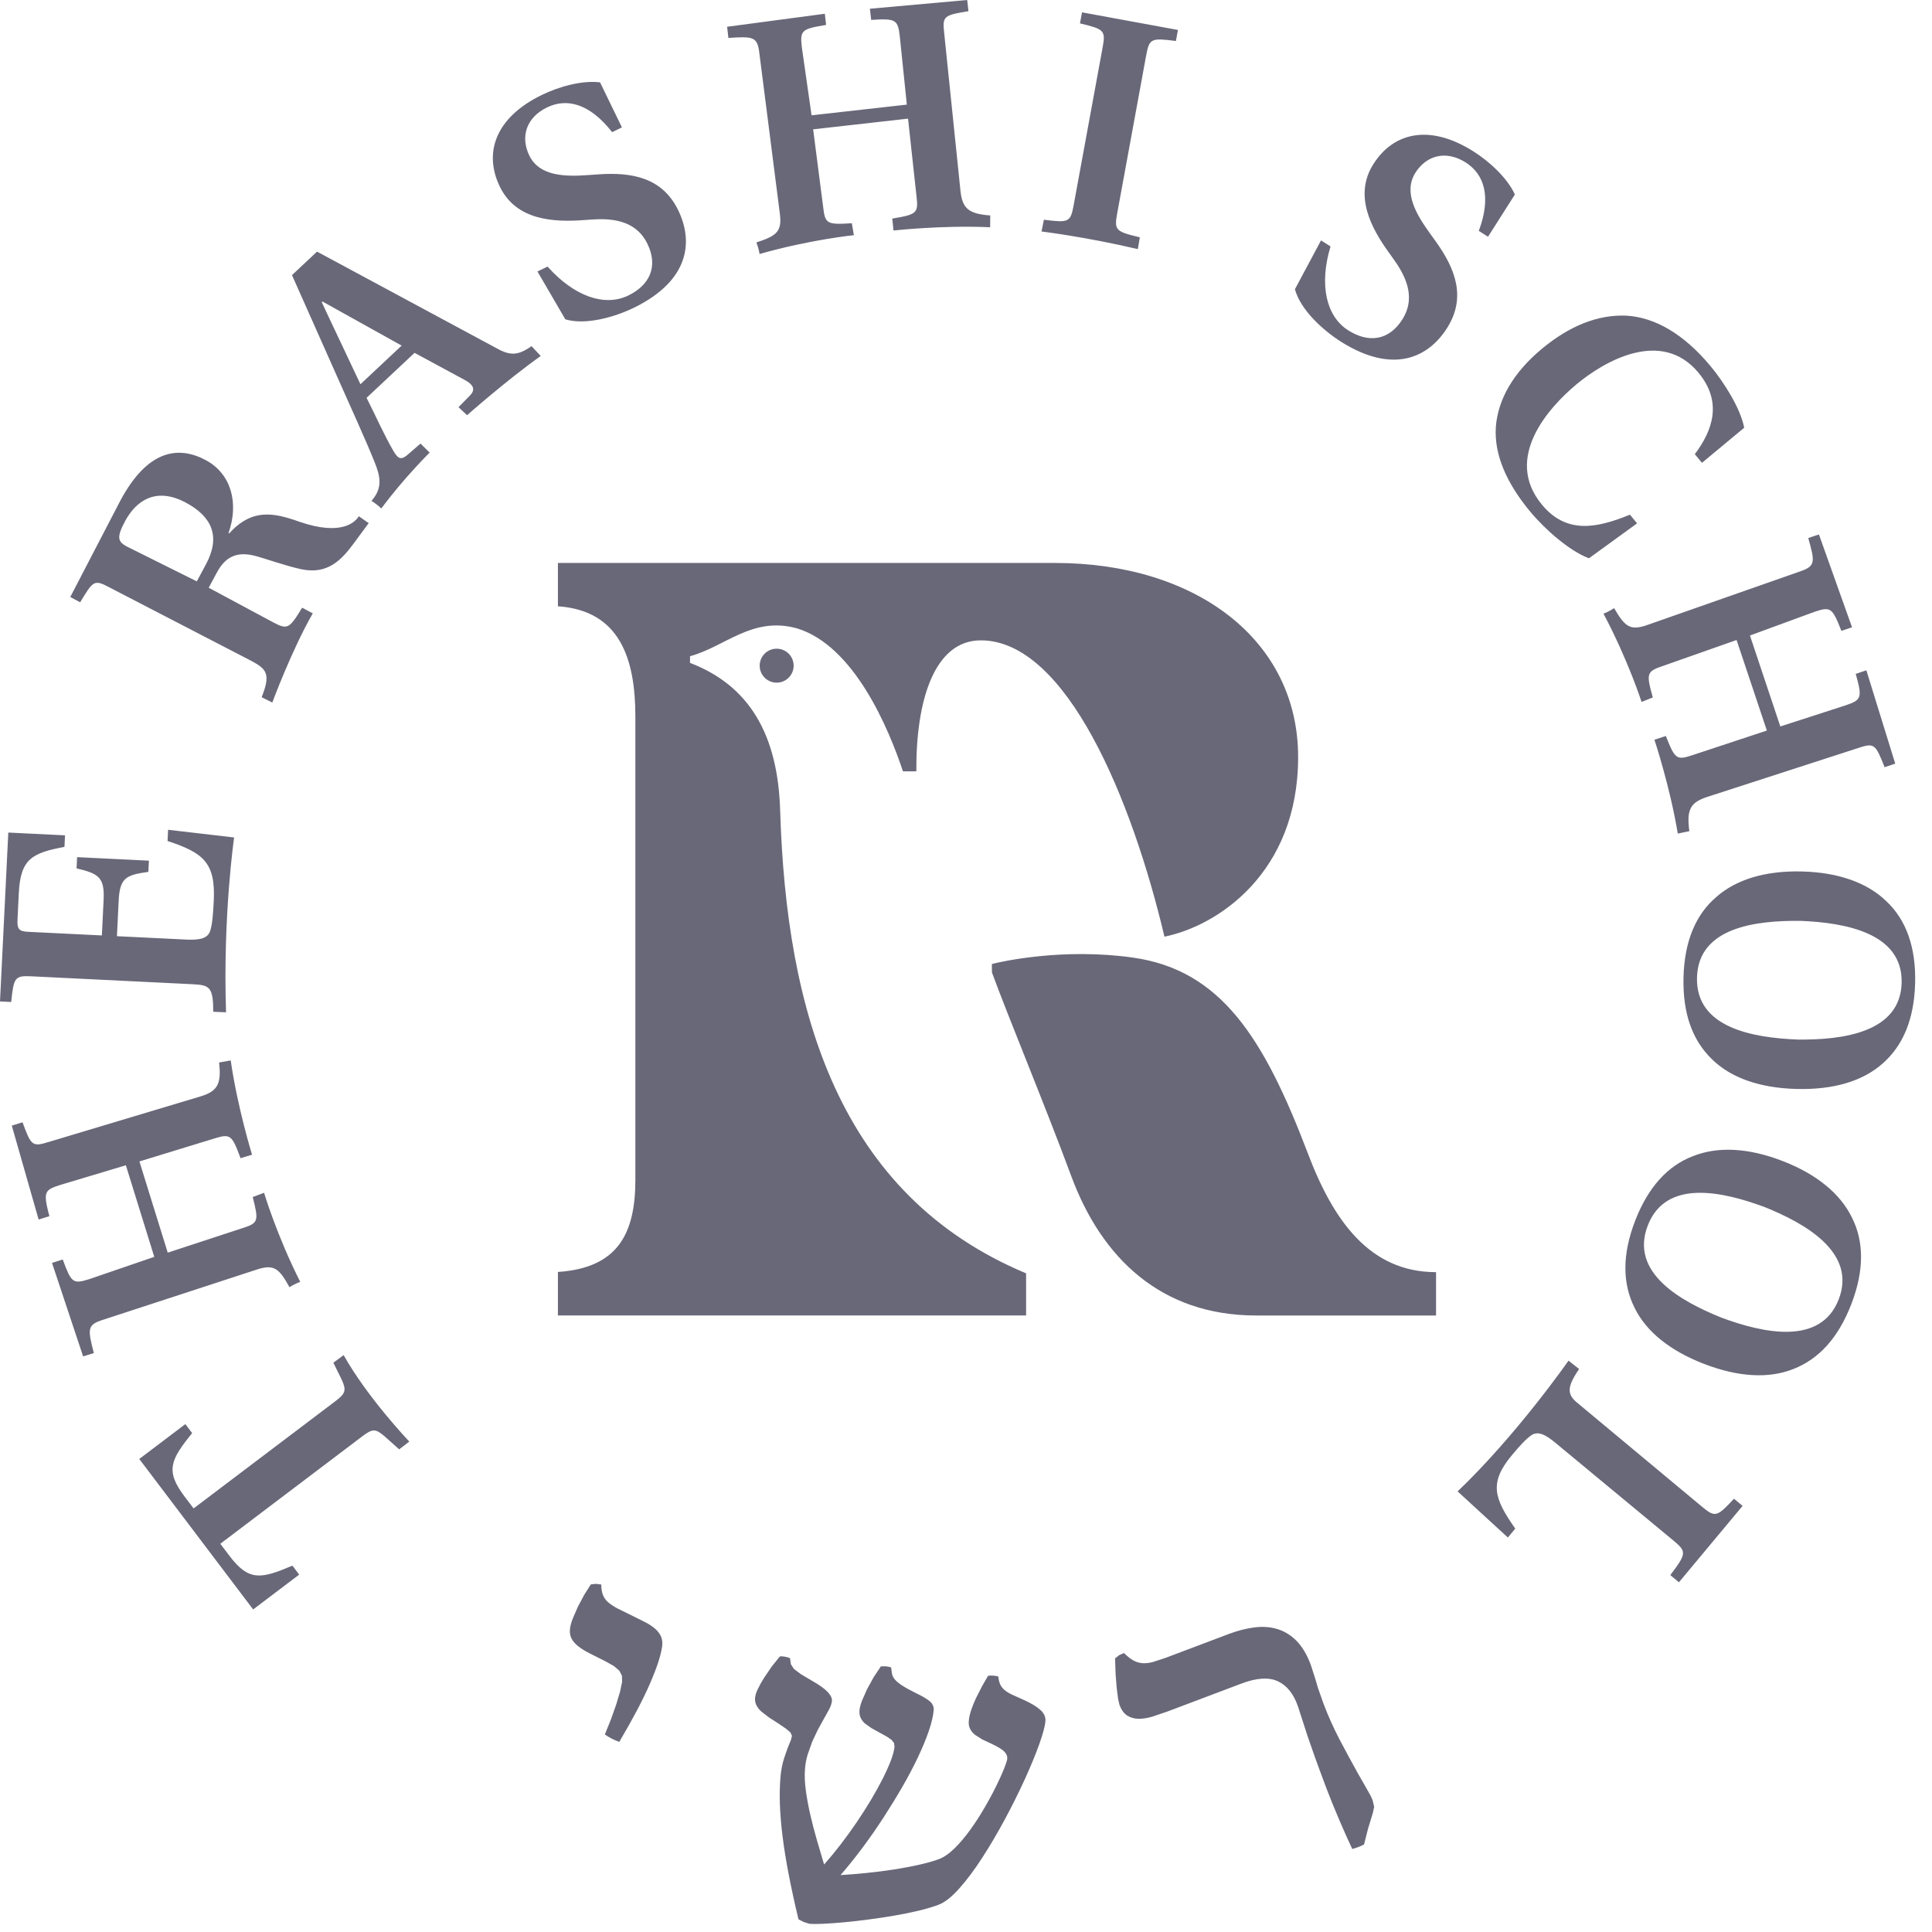 <svg width="67" height="67" viewBox="0 0 67 67" xmlns="http://www.w3.org/2000/svg"><path d="M31.021 60.571l-.017-.126-.085-.108-.162-.111-.258-.142-.28-.156-.228-.162c-.065-.06-.114-.127-.147-.2-.034-.072-.046-.158-.038-.256.007-.082.034-.188.081-.317l.178-.406.234-.426.249-.373.171-.002.112.017.072.022.032.228c.013.064.047.128.101.192.055.065.136.132.245.204.108.071.262.156.462.256.225.107.389.202.492.286.102.084.15.185.146.305-.018.206-.074.45-.17.73-.096.281-.221.583-.375.908-.154.326-.333.667-.54 1.025-.206.357-.425.714-.657 1.072-.232.358-.475.707-.73 1.048-.254.341-.507.656-.76.947.266-.015.562-.039.887-.072.325-.032.646-.073.965-.122.319-.05.616-.106.891-.169.275-.063.499-.127.671-.191.177-.068.359-.195.546-.38.186-.184.366-.397.539-.638.174-.24.337-.493.491-.759.155-.264.29-.515.405-.75.116-.234.208-.439.277-.612.069-.174.105-.287.11-.339.007-.088-.025-.17-.097-.245-.072-.076-.22-.168-.445-.275l-.323-.151-.259-.165c-.073-.061-.129-.129-.167-.205-.038-.076-.053-.165-.044-.269.009-.114.036-.239.081-.375.045-.137.101-.275.167-.415l.209-.412.21-.365.071-.01.101.001.108.013.077.018c.011.114.033.207.067.277.033.071.083.135.151.193.068.058.156.112.264.162l.402.181c.255.114.447.231.576.347.128.118.186.246.174.385-.014.175-.085.443-.213.802-.129.358-.294.76-.497 1.206-.204.446-.433.91-.691 1.39-.259.48-.521.928-.79 1.342-.268.415-.533.77-.796 1.065-.264.296-.503.484-.717.565-.193.073-.423.142-.688.205-.265.063-.547.121-.844.172-.298.051-.599.097-.904.136-.305.04-.591.072-.858.097-.268.025-.505.042-.713.051-.209.009-.365.009-.469.001l-.205-.064-.179-.093c-.136-.567-.249-1.088-.34-1.561-.091-.472-.162-.909-.211-1.312-.051-.401-.081-.77-.093-1.106-.011-.336-.005-.651.019-.946.02-.238.063-.46.129-.668.067-.207.145-.417.236-.628l.034-.141-.052-.117-.153-.13-.259-.177-.34-.219-.264-.205c-.072-.068-.128-.14-.166-.216-.037-.076-.053-.161-.045-.253.007-.083.038-.185.095-.304.057-.121.127-.247.211-.381l.27-.399.282-.351.067-.006.109.013.106.024.072.029.03.21.107.164.247.184.453.268c.427.248.632.467.616.659-.007.082-.039.179-.098.292l-.214.384-.184.335-.189.402-.158.447c-.046.155-.076.315-.09.48-.019.232-.01.485.028.759.037.273.089.556.156.847.067.29.143.583.228.876l.25.847c.189-.213.38-.444.572-.693.192-.25.376-.505.554-.766.177-.261.343-.52.497-.777.153-.258.289-.504.407-.735.117-.232.213-.446.287-.639.073-.195.114-.354.125-.478zm7.959-3.245c.119.119.228.206.331.26.102.055.208.085.318.092.11.006.228-.008.356-.042l.444-.146 2.189-.827c.311-.117.61-.192.895-.227.286-.035.552-.015.797.062.246.076.465.214.658.411.193.198.354.469.485.815l.144.445.114.383.183.518c.164.435.351.853.562 1.256.211.401.422.791.632 1.168l.31.542c.099.166.167.298.204.397l.052.226-.042.202-.17.558-.139.547c-.134.068-.269.118-.408.155l-.183-.397-.247-.562-.252-.602-.206-.523c-.175-.463-.314-.84-.418-1.131l-.255-.732-.166-.517-.159-.49c-.152-.432-.384-.72-.698-.864-.313-.144-.733-.117-1.255.08l-2.582.975-.521.176c-.17.05-.328.074-.472.072-.144-.002-.274-.04-.389-.111-.114-.073-.204-.196-.269-.368l-.05-.221-.047-.372-.038-.481-.018-.542.143-.113.167-.072zm-18.129-2.377c.002.142.02.259.054.353.035.094.092.178.173.252.082.074.189.147.321.218l.486.24.493.245c.142.074.259.153.353.237.093.084.159.174.198.271.039.097.05.21.032.339-.043.308-.184.741-.426 1.294-.241.554-.595 1.224-1.059 2.009-.19-.068-.357-.154-.5-.258l.216-.536.18-.51.132-.442.07-.333-.006-.217-.09-.173-.187-.16-.295-.166-.552-.277c-.162-.082-.296-.167-.402-.252-.106-.085-.183-.177-.23-.276-.046-.098-.061-.214-.042-.347.012-.088.043-.198.093-.33l.178-.411.223-.418.226-.355.172-.02.189.023zm-7.007-4.687l-.514-.458c-.308-.265-.417-.257-.755-.002l-4.934 3.734.315.417c.678.896 1.096.803 2.185.342l.235.311-1.597 1.208-3.949-5.218 1.598-1.209.235.311c-.74.922-.943 1.3-.265 2.196l.316.417 4.935-3.733c.337-.256.364-.369.204-.727l-.292-.593.356-.264c.834 1.487 2.277 2.998 2.277 2.998l-.35.27zm40.918-2.786c-.432.637-.432.886-.025 1.204l4.292 3.575c.453.378.52.348 1.104-.281l.298.249-2.207 2.649-.299-.249c.556-.737.573-.811.12-1.188l-4.109-3.403c-.376-.314-.612-.395-.822-.266-.207.146-.423.386-.686.703-.798.957-.615 1.495.12 2.542l-.256.308s-1.103-1.007-1.743-1.599c2.059-1.966 3.846-4.534 3.846-4.534l.367.29zm3.939-7.378c.861-.348 1.927-.295 3.11.162 1.184.456 2.009 1.131 2.414 1.967.419.83.426 1.835-.022 2.997-.452 1.174-1.127 1.904-1.999 2.248-.862.347-1.923.284-3.106-.172-1.184-.456-2.013-1.122-2.418-1.958-.416-.84-.427-1.834.025-3.007.449-1.163 1.128-1.904 1.996-2.237zm-52.884 3.343l2.585-.848c.563-.176.575-.25.362-1.081l.394-.147s.432 1.456 1.253 3.088c-.17.06-.373.185-.373.185-.357-.654-.541-.796-1.104-.62l-5.358 1.75c-.563.176-.534.324-.322 1.155l-.371.116-1.079-3.243.372-.117c.298.805.35.859.912.683l2.262-.775-.985-3.176-2.278.683c-.563.176-.588.252-.375 1.083l-.372.116-.931-3.257.372-.116c.297.805.336.861.899.685l5.292-1.588c.563-.176.713-.417.626-1.17l.403-.073c.236 1.639.74 3.271.74 3.271l-.399.12c-.298-.804-.349-.858-.912-.682l-2.595.795.982 3.163zm53.897 2.26c1.41.519 3.425.986 4.053-.645.628-1.63-1.179-2.636-2.572-3.197-1.462-.54-3.425-.987-4.053.644-.628 1.63 1.126 2.617 2.572 3.198zm-9.913-.081h-6.238c-3.302 0-5.361-1.998-6.41-4.827-.916-2.473-2.171-5.484-2.753-7.068l-.002-.294c.327-.087 2.474-.566 4.894-.222 3.05.432 4.535 2.78 6.049 6.751.895 2.38 2.162 4.157 4.46 4.157v1.503zm-13.207-26.097c4.863 0 8.424 2.657 8.424 6.732 0 4.032-2.809 5.86-4.636 6.228-1.121-4.748-3.398-10.276-6.369-10.276-1.614 0-2.252 2.091-2.235 4.542l-.464.001c-.497-1.491-1.689-4.35-3.672-4.958-1.556-.432-2.493.636-3.713.965v.231c2.054.786 3.045 2.48 3.126 5.114.213 6.98 2.022 13.334 8.529 16.056v1.461h-16.236v-1.509c2.066-.137 2.686-1.313 2.686-3.195v-16.063c0-2.005-.536-3.679-2.686-3.827v-1.502h17.246zm22.919 11.59c.695-.617 1.716-.924 2.984-.891 1.268.033 2.272.394 2.934 1.045.674.641 1.016 1.585.984 2.83-.033 1.258-.425 2.171-1.131 2.788-.695.616-1.716.912-2.984.879-1.268-.033-2.272-.382-2.934-1.034-.673-.652-1.016-1.585-.983-2.842.032-1.245.424-2.17 1.13-2.775zm2.832 4.938c1.502.016 3.557-.219 3.602-1.966.046-1.746-1.994-2.088-3.495-2.15-1.558-.018-3.556.22-3.602 1.965-.046 1.747 1.938 2.088 3.495 2.151zm-54.949-.964c-.003-.858-.126-.926-.716-.955l-5.579-.274c-.589-.029-.626.036-.712.89l-.389-.019.288-5.857 1.967.097-.02.4c-1.124.212-1.524.415-1.583 1.604l-.045.923c-.016.333.058.404.38.419l2.546.125.06-1.233c.039-.789-.178-.911-.938-1.093l.019-.389 2.49.122-.019.389c-.774.106-.991.207-1.029.996l-.061 1.234 2.412.118c.489.024.727-.053.816-.283.079-.241.106-.563.13-1.063.066-1.334-.375-1.667-1.603-2.073l.02-.389 2.289.267s-.393 2.707-.28 6.063l-.443-.019zm52.827-12.892l-2.566.904c-.559.188-.569.262-.339 1.088l-.39.155s-.464-1.446-1.32-3.06c.169-.064.369-.192.369-.192.371.645.559.783 1.118.595l5.319-1.865c.559-.188.526-.335.295-1.162l.37-.124 1.148 3.22-.369.124c-.315-.798-.368-.851-.927-.663l-2.244.824 1.053 3.154 2.263-.732c.559-.189.583-.265.352-1.092l.369-.123 1.001 3.236-.369.124c-.315-.799-.355-.854-.914-.666l-5.257 1.703c-.559.188-.703.432-.6 1.182l-.401.082c-.271-1.633-.81-3.254-.81-3.254l.396-.129c.315.798.367.851.926.663l2.577-.852-1.05-3.14zm-50.77-.624c.519.279.58.236 1.025-.497l.369.197c-.728 1.266-1.404 3.091-1.404 3.091l-.37-.184c.323-.799.173-.975-.347-1.254l-4.948-2.562c-.519-.278-.554-.209-.998.525l-.343-.184 1.742-3.352c.942-1.755 2.007-1.903 2.958-1.393.892.479 1.151 1.503.787 2.532l.02.011c.802-.883 1.549-.722 2.441-.407 1.475.509 1.943 0 2.058-.191l.343.238-.522.708c-.416.561-.901 1.092-1.827.889-.554-.12-1.219-.364-1.585-.459-.652-.173-1.046.044-1.33.574l-.285.529 2.216 1.189zm18.07 1.514c0 .325-.264.589-.589.589-.325 0-.589-.264-.589-.589 0-.325.264-.589.589-.589.325 0 .589.264.589.589zm-20.382-3.512c.526-.98.198-1.662-.694-2.141-1.059-.569-1.741-.044-2.11.642-.31.578-.244.715.07.883l2.418 1.204.316-.588zm47.963-.212c-.672-.252-1.52-.995-2.039-1.62-.839-1.01-1.246-1.988-1.192-2.916.068-.981.621-1.918 1.597-2.728.959-.796 1.944-1.195 2.936-1.15.974.059 1.974.618 2.919 1.756.462.557 1.034 1.456 1.162 2.131l-1.464 1.216-.249-.3c.613-.812.973-1.806.127-2.825-1.3-1.567-3.309-.362-4.216.391-.993.825-2.554 2.569-1.211 4.187.846 1.019 1.883.823 3.05.346l.249.3-1.669 1.212zm-42.22-1.994c.396-.447.309-.848.097-1.366-.321-.797-.851-1.948-1.313-2.994l-1.542-3.466.869-.815 6.253 3.365c.471.26.738.223 1.186-.086l.318.34c-1.21.861-2.553 2.054-2.553 2.054l-.298-.278.413-.422c.188-.206.08-.368-.175-.51l-1.762-.953-1.664 1.56c.334.664.605 1.279.925 1.833.142.248.248.343.465.169l.48-.415.317.312s-.879.868-1.678 1.938c-.12-.122-.338-.266-.338-.266zm1.045-5.382l-2.746-1.529-.024.023c.154.344 1.165 2.462 1.341 2.846l1.429-1.34zm37.355-3.978c.444-1.195.183-1.967-.455-2.373-.667-.424-1.349-.264-1.743.355-.435.686.044 1.465.499 2.098l.21.291c.656.919 1.073 1.922.386 3.002-.645 1.014-1.858 1.614-3.676.471-.629-.4-1.406-1.106-1.598-1.821l.905-1.693.329.209c-.398 1.33-.155 2.421.615 2.91.704.448 1.409.356 1.875-.376.43-.676.211-1.369-.269-2.044l-.153-.216c-.671-.915-1.27-2.047-.577-3.136.687-1.08 1.936-1.406 3.476-.427.573.365 1.174.932 1.427 1.488l-.932 1.465-.319-.203zm-30.056-3.424c-.785-1.004-1.579-1.188-2.259-.857-.711.345-.933 1.009-.612 1.67.355.73 1.271.731 2.047.675l.359-.025c1.126-.077 2.199.095 2.758 1.246.524 1.081.399 2.428-1.528 3.376-.67.326-1.679.618-2.388.406l-.966-1.659.35-.17c.924 1.036 1.98 1.401 2.8 1.003.751-.365 1.042-1.013.663-1.794-.35-.721-1.055-.898-1.881-.843l-.264.017c-1.131.091-2.409.007-2.973-1.155-.559-1.151-.181-2.385 1.46-3.182.611-.297 1.41-.511 2.016-.435l.758 1.562-.34.165zm6.971-.098l.348 2.698c.067.586.137.612.994.559l.07.414s-1.511.151-3.269.652c-.026-.179-.111-.401-.111-.401.709-.228.884-.383.817-.969l-.714-5.591c-.067-.586-.218-.585-1.074-.532l-.044-.387 3.388-.451.044.387c-.846.141-.908.182-.842.768l.338 2.367 3.304-.371-.244-2.366c-.067-.586-.137-.625-.993-.572l-.044-.387 3.374-.303.044.387c-.847.141-.909.168-.842.754l.567 5.496c.067.587.276.779 1.031.835l-.004.409c-1.653-.076-3.351.113-3.351.113l-.043-.414c.846-.142.909-.182.841-.768l-.294-2.698-3.291.371zm10.543 2.921c-.107.58-.047.625.787.824l-.07.409c-1.816-.427-3.34-.611-3.34-.611l.083-.409c.851.111.923.09 1.029-.49l1.009-5.494c.107-.58.047-.625-.787-.824l.07-.383 3.327.611-.071.383c-.85-.111-.922-.09-1.029.49l-1.008 5.494z" fill="#686879"/></svg>